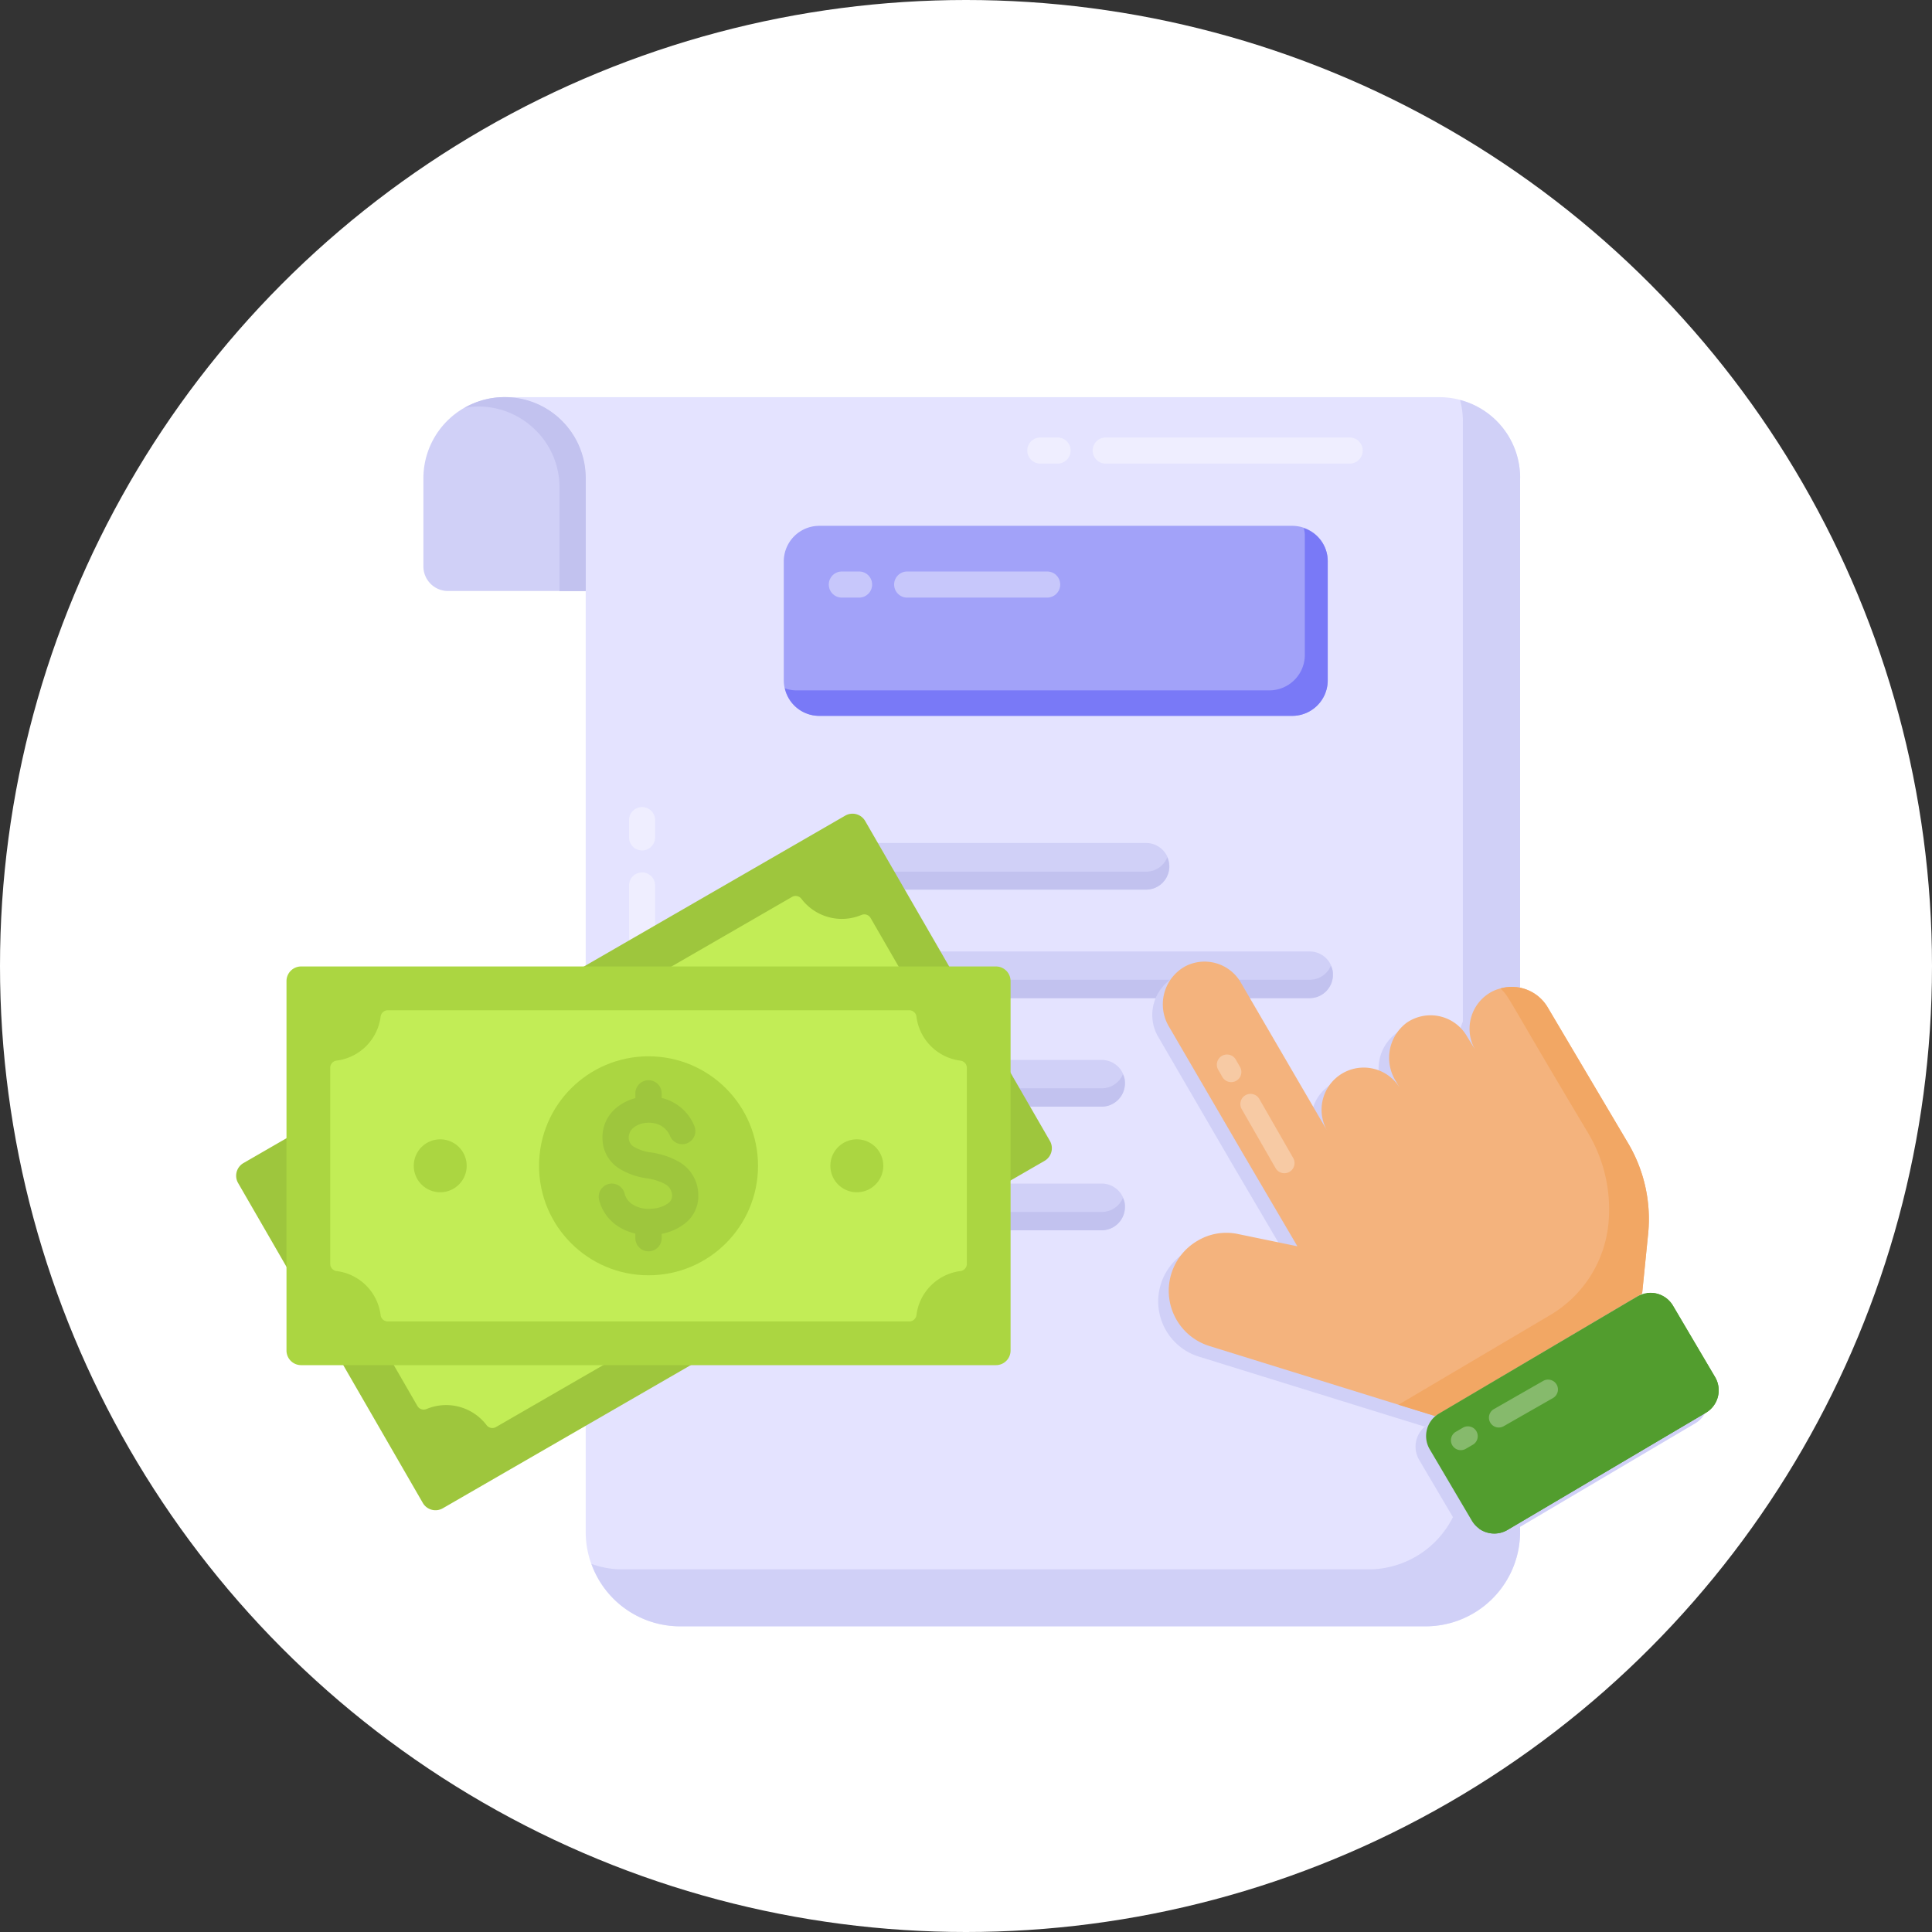 <svg xmlns="http://www.w3.org/2000/svg" width="180" height="180" viewBox="0 0 180 180">
  <rect x="0" y="0" width="180" height="180" fill="#333333" stroke="none"/>
  <g id="Grupo_156614" data-name="Grupo 156614" transform="translate(-397 -3993)">
    <g id="Grupo_156126" data-name="Grupo 156126" transform="translate(0 517)">
      <circle id="Elipse_5231" data-name="Elipse 5231" cx="90" cy="90" r="90" transform="translate(397 3476)" fill="#fff"/>
    </g>
    <g id="_x37_7" transform="translate(434.859 4027.14)">
      <g id="Grupo_156196" data-name="Grupo 156196" transform="translate(9.155 2.86)">
        <path id="Trazado_598336" data-name="Trazado 598336" d="M99.321,10.417v98.165a8.8,8.8,0,0,1-8.8,8.8H21.066a8.8,8.8,0,0,1-8.8-8.8V10.417a7.624,7.624,0,0,0-2.2-5.353,7.624,7.624,0,0,0-5.353-2.2H91.764a7.525,7.525,0,0,1,7.557,7.557Z" transform="translate(-4.712 -2.86)" fill="#e4e3ff"/>
      </g>
      <g id="Grupo_156207" data-name="Grupo 156207" transform="translate(26.585 44.4)">
        <g id="Grupo_156197" data-name="Grupo 156197" transform="translate(15.243)">
          <path id="Trazado_598337" data-name="Trazado 598337" d="M47.465,22.183h0a2.173,2.173,0,0,1-2.173,2.173H20.374A2.173,2.173,0,0,1,18.2,22.183h0a2.173,2.173,0,0,1,2.173-2.173H45.292A2.173,2.173,0,0,1,47.465,22.183Z" transform="translate(-18.201 -20.01)" fill="#d0d0f7"/>
        </g>
        <g id="Grupo_156198" data-name="Grupo 156198" transform="translate(0 10.106)">
          <path id="Trazado_598338" data-name="Trazado 598338" d="M71.658,26.355h0a2.173,2.173,0,0,1-2.173,2.173h-55.4a2.173,2.173,0,0,1-2.173-2.173h0a2.173,2.173,0,0,1,2.173-2.173h55.4A2.173,2.173,0,0,1,71.658,26.355Z" transform="translate(-11.908 -24.182)" fill="#d0d0f7"/>
        </g>
        <g id="Grupo_156199" data-name="Grupo 156199" transform="translate(15.26 1.332)">
          <path id="Trazado_598339" data-name="Trazado 598339" d="M47.438,21.415a2.157,2.157,0,0,1-2.156,2.156H20.364a2.157,2.157,0,0,1-2.156-2.156,2.206,2.206,0,0,1,.186-.855,2.112,2.112,0,0,0,1.97,1.339H45.282a2.112,2.112,0,0,0,1.97-1.339A2.206,2.206,0,0,1,47.438,21.415Z" transform="translate(-18.208 -20.56)" fill="#c2c2ef"/>
        </g>
        <g id="Grupo_156200" data-name="Grupo 156200" transform="translate(0.017 11.442)">
          <path id="Trazado_598340" data-name="Trazado 598340" d="M71.631,25.553a2.165,2.165,0,0,1-2.156,2.193h-55.4a2.165,2.165,0,0,1-2.156-2.193,1.56,1.56,0,0,1,.186-.819,2.135,2.135,0,0,0,1.97,1.3h55.4a2.135,2.135,0,0,0,1.97-1.3A1.56,1.56,0,0,1,71.631,25.553Z" transform="translate(-11.915 -24.734)" fill="#c2c2ef"/>
        </g>
        <g id="Grupo_156203" data-name="Grupo 156203" transform="translate(0 20.212)">
          <g id="Grupo_156201" data-name="Grupo 156201">
            <path id="Trazado_598341" data-name="Trazado 598341" d="M52.28,30.527h0A2.173,2.173,0,0,1,50.108,32.7H14.081a2.173,2.173,0,0,1-2.173-2.173h0a2.173,2.173,0,0,1,2.173-2.173H50.108A2.173,2.173,0,0,1,52.28,30.527Z" transform="translate(-11.908 -28.355)" fill="#d0d0f7"/>
          </g>
          <g id="Grupo_156202" data-name="Grupo 156202" transform="translate(0.017 1.342)">
            <path id="Trazado_598342" data-name="Trazado 598342" d="M52.254,29.725A2.166,2.166,0,0,1,50.1,31.919H14.071a2.166,2.166,0,0,1-2.156-2.193,1.554,1.554,0,0,1,.186-.817,2.136,2.136,0,0,0,1.97,1.3H50.1a2.136,2.136,0,0,0,1.97-1.3A1.554,1.554,0,0,1,52.254,29.725Z" transform="translate(-11.915 -28.909)" fill="#c2c2ef"/>
          </g>
        </g>
        <g id="Grupo_156206" data-name="Grupo 156206" transform="translate(0 31.732)">
          <g id="Grupo_156204" data-name="Grupo 156204">
            <path id="Trazado_598343" data-name="Trazado 598343" d="M52.28,35.283h0a2.173,2.173,0,0,1-2.173,2.173H14.081a2.173,2.173,0,0,1-2.173-2.173h0a2.173,2.173,0,0,1,2.173-2.173H50.108A2.173,2.173,0,0,1,52.28,35.283Z" transform="translate(-11.908 -33.111)" fill="#d0d0f7"/>
          </g>
          <g id="Grupo_156205" data-name="Grupo 156205" transform="translate(0.017 1.342)">
            <path id="Trazado_598344" data-name="Trazado 598344" d="M52.254,34.481A2.166,2.166,0,0,1,50.1,36.675H14.071a2.166,2.166,0,0,1-2.156-2.193,1.554,1.554,0,0,1,.186-.817,2.136,2.136,0,0,0,1.97,1.3H50.1a2.136,2.136,0,0,0,1.97-1.3A1.554,1.554,0,0,1,52.254,34.481Z" transform="translate(-11.915 -33.665)" fill="#c2c2ef"/>
          </g>
        </g>
      </g>
      <g id="Grupo_156208" data-name="Grupo 156208" transform="translate(17.245 3.126)">
        <path id="Trazado_598345" data-name="Trazado 598345" d="M94.572,10.261v98.17a8.807,8.807,0,0,1-8.792,8.792H16.312a8.772,8.772,0,0,1-8.26-5.813,8.47,8.47,0,0,0,2.931.509H80.451a8.807,8.807,0,0,0,8.792-8.792V4.956a7.71,7.71,0,0,0-.266-1.986,7.485,7.485,0,0,1,5.6,7.291Z" transform="translate(-8.052 -2.97)" fill="#d0d0f7"/>
      </g>
      <g id="Grupo_156211" data-name="Grupo 156211" transform="translate(69.509 56.43)">
        <g id="Grupo_156209" data-name="Grupo 156209">
          <path id="Trazado_598346" data-name="Trazado 598346" d="M72.969,41.908a13.855,13.855,0,0,1,1.873,8.329L74.273,55.9,55.321,67.115l-.349.2-3.4-1.05L33.955,60.8a5.39,5.39,0,0,1-1.1-9.808,5.227,5.227,0,0,1,3.8-.618l5.5,1.135L37.033,42.8,30.21,31.074A4.045,4.045,0,0,1,31.7,25.427a3.9,3.9,0,0,1,5.17,1.474l8.089,13.881a3.927,3.927,0,0,1,6.76-4l-.383-.653a4.087,4.087,0,0,1,.992-5.444,3.917,3.917,0,0,1,5.606,1.219L58.72,33.2a3.912,3.912,0,0,1,1.407-5.336,3.372,3.372,0,0,1,.948-.381,3.882,3.882,0,0,1,4.41,1.775Z" transform="translate(-29.63 -24.977)" fill="#d0d0f7"/>
        </g>
        <g id="Grupo_156210" data-name="Grupo 156210" transform="translate(24.515 30.864)">
          <path id="Trazado_598347" data-name="Trazado 598347" d="M62.748,38.912l3.925,6.654a2.428,2.428,0,0,1-.855,3.325L47.339,59.809a2.428,2.428,0,0,1-3.325-.855L40.089,52.3a2.428,2.428,0,0,1,.855-3.325L59.423,38.057A2.428,2.428,0,0,1,62.748,38.912Z" transform="translate(-39.751 -37.719)" fill="#d0d0f7"/>
        </g>
      </g>
      <g id="Grupo_156212" data-name="Grupo 156212" transform="translate(1.588 2.86)">
        <path id="Trazado_598348" data-name="Trazado 598348" d="M16.712,10.422v10.5H3.879a2.291,2.291,0,0,1-2.291-2.291V10.422A7.562,7.562,0,0,1,9.15,2.86h0a7.562,7.562,0,0,1,7.562,7.562Z" transform="translate(-1.588 -2.86)" fill="#d0d0f7"/>
      </g>
      <g id="Grupo_156213" data-name="Grupo 156213" transform="translate(5.425 2.86)">
        <path id="Trazado_598349" data-name="Trazado 598349" d="M14.459,10.417V20.929H12.013v-9.64A7.457,7.457,0,0,0,9.785,5.936a7.524,7.524,0,0,0-5.329-2.2,7.431,7.431,0,0,0-1.284.121A7.459,7.459,0,0,1,6.9,2.86a7.525,7.525,0,0,1,7.557,7.557Z" transform="translate(-3.172 -2.86)" fill="#c2c2ef"/>
      </g>
      <g id="Grupo_156214" data-name="Grupo 156214" transform="translate(70.492 55.447)">
        <path id="Trazado_598350" data-name="Trazado 598350" d="M73.375,41.5a13.854,13.854,0,0,1,1.873,8.329l-.569,5.664L55.727,66.709l-.349.2-3.4-1.05-17.619-5.47a5.39,5.39,0,0,1-1.1-9.808,5.227,5.227,0,0,1,3.8-.618l5.5,1.135-5.114-8.711L30.616,30.668A4.045,4.045,0,0,1,32.1,25.021a3.9,3.9,0,0,1,5.17,1.474l8.089,13.881a3.927,3.927,0,0,1,6.76-4l-.383-.653a4.087,4.087,0,0,1,.992-5.444A3.917,3.917,0,0,1,58.337,31.5l.789,1.294a3.912,3.912,0,0,1,1.407-5.336,3.372,3.372,0,0,1,.948-.381,3.882,3.882,0,0,1,4.41,1.775Z" transform="translate(-30.035 -24.571)" fill="#f4b37d"/>
      </g>
      <g id="Grupo_156215" data-name="Grupo 156215" transform="translate(92.436 57.795)">
        <path id="Trazado_598351" data-name="Trazado 598351" d="M60.49,40.123a13.854,13.854,0,0,1,1.873,8.329l-.569,5.664L42.842,65.33l-.349.2-3.4-1.05L53.2,56.143a11.14,11.14,0,0,0,5.457-8.562,13.883,13.883,0,0,0-1.852-8.342c-7.835-13.1-7.33-12.7-8.213-13.54a3.882,3.882,0,0,1,4.41,1.775Z" transform="translate(-39.095 -25.54)" fill="#f2a764"/>
      </g>
      <g id="Grupo_156216" data-name="Grupo 156216" transform="translate(95.007 86.311)">
        <path id="Trazado_598352" data-name="Trazado 598352" d="M63.154,38.506l3.925,6.654a2.428,2.428,0,0,1-.855,3.325L47.745,59.4a2.428,2.428,0,0,1-3.325-.855l-3.925-6.654a2.428,2.428,0,0,1,.855-3.325L59.829,37.651A2.428,2.428,0,0,1,63.154,38.506Z" transform="translate(-40.157 -37.313)" fill="#529d2e"/>
      </g>
      <g id="Grupo_156217" data-name="Grupo 156217" transform="translate(99.937 86.314)">
        <path id="Trazado_598353" data-name="Trazado 598353" d="M60.258,38.5l3.929,6.661a2.425,2.425,0,0,1-.854,3.32L44.847,59.4a2.427,2.427,0,0,1-2.655-.125,2.354,2.354,0,0,0,.849-.3L61.518,48.06a2.436,2.436,0,0,0,.857-3.333l-3.924-6.653a2.369,2.369,0,0,0-.664-.729A2.426,2.426,0,0,1,60.258,38.5Z" transform="translate(-42.192 -37.314)" fill="#529d2e"/>
      </g>
      <g id="Grupo_156219" data-name="Grupo 156219" transform="translate(100.884 94.382)" opacity="0.3">
        <g id="Grupo_156218" data-name="Grupo 156218">
          <path id="Trazado_598354" data-name="Trazado 598354" d="M48.552,42.36l-4.591,2.625a.919.919,0,1,1-.919-1.591l4.591-2.625a.919.919,0,0,1,.919,1.591Z" transform="translate(-42.583 -40.645)" fill="#fff"/>
        </g>
      </g>
      <g id="Grupo_156221" data-name="Grupo 156221" transform="translate(97.301 98.761)" opacity="0.3">
        <g id="Grupo_156220" data-name="Grupo 156220">
          <path id="Trazado_598355" data-name="Trazado 598355" d="M43.141,44.168l-.659.381a.919.919,0,0,1-.919-1.591l.659-.381a.919.919,0,1,1,.919,1.591Z" transform="translate(-41.104 -42.453)" fill="#fff"/>
        </g>
      </g>
      <g id="Grupo_156226" data-name="Grupo 156226" transform="translate(75.504 64.094)">
        <g id="Grupo_156223" data-name="Grupo 156223" transform="translate(2.2 3.693)" opacity="0.3">
          <g id="Grupo_156222" data-name="Grupo 156222">
            <path id="Trazado_598356" data-name="Trazado 598356" d="M36.3,36.585l-3.155-5.5a.947.947,0,1,1,1.64-.947l3.155,5.5a.947.947,0,0,1-1.64.947Z" transform="translate(-33.013 -29.666)" fill="#fff"/>
          </g>
        </g>
        <g id="Grupo_156225" data-name="Grupo 156225" opacity="0.3">
          <g id="Grupo_156224" data-name="Grupo 156224">
            <path id="Trazado_598357" data-name="Trazado 598357" d="M32.624,30.241l-.392-.679a.947.947,0,0,1,1.64-.947l.392.679a.947.947,0,1,1-1.64.947Z" transform="translate(-32.105 -28.141)" fill="#fff"/>
          </g>
        </g>
      </g>
      <g id="Grupo_156227" data-name="Grupo 156227" transform="translate(35.164 14.85)">
        <path id="Trazado_598358" data-name="Trazado 598358" d="M66.131,11.123V22.2a3.313,3.313,0,0,1-3.313,3.313H18.763A3.313,3.313,0,0,1,15.45,22.2V11.123A3.313,3.313,0,0,1,18.763,7.81H62.819a3.313,3.313,0,0,1,3.313,3.313Z" transform="translate(-15.45 -7.81)" fill="#a2a2f9"/>
      </g>
      <g id="Grupo_156228" data-name="Grupo 156228" transform="translate(35.266 15.068)">
        <path id="Trazado_598359" data-name="Trazado 598359" d="M66.067,11V22.069a3.308,3.308,0,0,1-3.318,3.318H18.714a3.278,3.278,0,0,1-3.221-2.567,3.081,3.081,0,0,0,1.066.193H60.617A3.308,3.308,0,0,0,63.935,19.7V8.626a2.5,2.5,0,0,0-.1-.726A3.222,3.222,0,0,1,66.067,11Z" transform="translate(-15.492 -7.9)" fill="#7979f7"/>
      </g>
      <g id="Grupo_156233" data-name="Grupo 156233" transform="translate(20.743 41.053)">
        <g id="Grupo_156230" data-name="Grupo 156230" transform="translate(0 6.09)" opacity="0.4">
          <g id="Grupo_156229" data-name="Grupo 156229">
            <path id="Trazado_598360" data-name="Trazado 598360" d="M10.713,46.3A1.216,1.216,0,0,1,9.5,45.087V22.359a1.216,1.216,0,0,1,2.432,0V45.087A1.216,1.216,0,0,1,10.713,46.3Z" transform="translate(-9.497 -21.143)" fill="#fff"/>
          </g>
        </g>
        <g id="Grupo_156232" data-name="Grupo 156232" opacity="0.4">
          <g id="Grupo_156231" data-name="Grupo 156231">
            <path id="Trazado_598361" data-name="Trazado 598361" d="M10.713,22.668A1.216,1.216,0,0,1,9.5,21.452V19.844a1.216,1.216,0,1,1,2.432,0v1.607A1.216,1.216,0,0,1,10.713,22.668Z" transform="translate(-9.497 -18.628)" fill="#fff"/>
          </g>
        </g>
      </g>
      <g id="Grupo_156238" data-name="Grupo 156238" transform="translate(57.851 6.621)">
        <g id="Grupo_156235" data-name="Grupo 156235" transform="translate(6.09)" opacity="0.4">
          <g id="Grupo_156234" data-name="Grupo 156234">
            <path id="Trazado_598362" data-name="Trazado 598362" d="M52.492,5.629a1.216,1.216,0,0,1-1.216,1.216H28.547a1.216,1.216,0,1,1,0-2.432H51.276A1.216,1.216,0,0,1,52.492,5.629Z" transform="translate(-27.331 -4.413)" fill="#fff"/>
          </g>
        </g>
        <g id="Grupo_156237" data-name="Grupo 156237" opacity="0.4">
          <g id="Grupo_156236" data-name="Grupo 156236">
            <path id="Trazado_598363" data-name="Trazado 598363" d="M28.856,5.629A1.216,1.216,0,0,1,27.64,6.845H26.033a1.216,1.216,0,0,1,0-2.432H27.64A1.216,1.216,0,0,1,28.856,5.629Z" transform="translate(-24.817 -4.413)" fill="#fff"/>
          </g>
        </g>
      </g>
      <g id="Grupo_156243" data-name="Grupo 156243" transform="translate(39.356 19.103)">
        <g id="Grupo_156240" data-name="Grupo 156240" transform="translate(6.09 0)" opacity="0.4">
          <g id="Grupo_156239" data-name="Grupo 156239">
            <path id="Trazado_598364" data-name="Trazado 598364" d="M35.167,10.782A1.216,1.216,0,0,1,33.951,12H20.911a1.216,1.216,0,0,1,0-2.432h13.04A1.216,1.216,0,0,1,35.167,10.782Z" transform="translate(-19.695 -9.566)" fill="#fff"/>
          </g>
        </g>
        <g id="Grupo_156242" data-name="Grupo 156242" transform="translate(0 0)" opacity="0.4">
          <g id="Grupo_156241" data-name="Grupo 156241">
            <path id="Trazado_598365" data-name="Trazado 598365" d="M21.22,10.782A1.216,1.216,0,0,1,20,12H18.4a1.216,1.216,0,0,1,0-2.432H20A1.216,1.216,0,0,1,21.22,10.782Z" transform="translate(-17.181 -9.566)" fill="#fff"/>
          </g>
        </g>
      </g>
    </g>
    <g id="billete-de-banco" transform="translate(411 4024.597)">
      <g id="Grupo_156244" data-name="Grupo 156244" transform="translate(8.001 44.212)">
        <path id="Trazado_598366" data-name="Trazado 598366" d="M8.681,76.764l56.067-32.37a1.363,1.363,0,0,1,1.858.5L83.818,74.7a1.363,1.363,0,0,1-.5,1.858l-56.067,32.37a1.363,1.363,0,0,1-1.858-.5L8.183,78.621a1.362,1.362,0,0,1,.5-1.858Z" transform="translate(-8.001 -44.212)" fill="#9ec63d" fill-rule="evenodd"/>
        <path id="Trazado_598367" data-name="Trazado 598367" d="M60.083,118.617,102.149,94.33a.677.677,0,0,1,.882.178,4.729,4.729,0,0,0,5.592,1.5.677.677,0,0,1,.853.287L118.6,112.1a.677.677,0,0,1-.178.882,4.729,4.729,0,0,0-1.5,5.592.677.677,0,0,1-.287.853L74.575,143.717a.677.677,0,0,1-.882-.178,4.729,4.729,0,0,0-5.592-1.5.677.677,0,0,1-.853-.287L58.12,125.943a.677.677,0,0,1,.178-.882,4.728,4.728,0,0,0,1.5-5.592.677.677,0,0,1,.287-.853Z" transform="translate(-50.363 -86.573)" fill="#c2ed56" fill-rule="evenodd"/>
      </g>
      <g id="Grupo_156246" data-name="Grupo 156246" transform="translate(12.692 58.446)">
        <path id="Trazado_598368" data-name="Trazado 598368" d="M39.975,137.115h64.741a1.363,1.363,0,0,1,1.36,1.36V172.9a1.363,1.363,0,0,1-1.36,1.36H39.975a1.363,1.363,0,0,1-1.36-1.36V138.475a1.363,1.363,0,0,1,1.36-1.36Z" transform="translate(-38.615 -137.115)" fill="#abd641" fill-rule="evenodd"/>
        <path id="Trazado_598369" data-name="Trazado 598369" d="M70.609,163.745h48.573a.677.677,0,0,1,.675.6,4.729,4.729,0,0,0,4.094,4.094.677.677,0,0,1,.6.675v18.256a.677.677,0,0,1-.6.675,4.728,4.728,0,0,0-4.094,4.094.677.677,0,0,1-.675.6H70.609a.677.677,0,0,1-.675-.6,4.728,4.728,0,0,0-4.094-4.094.677.677,0,0,1-.6-.675V169.109a.677.677,0,0,1,.6-.675,4.728,4.728,0,0,0,4.094-4.094A.677.677,0,0,1,70.609,163.745Z" transform="translate(-61.165 -159.665)" fill="#c2ed56" fill-rule="evenodd"/>
        <g id="Grupo_156245" data-name="Grupo 156245" transform="translate(11.858 8.371)">
          <path id="Trazado_598370" data-name="Trazado 598370" d="M371.789,242.235a2.465,2.465,0,1,1-2.465,2.465A2.465,2.465,0,0,1,371.789,242.235Z" transform="translate(-330.51 -234.5)" fill="#abd641" fill-rule="evenodd"/>
          <path id="Trazado_598371" data-name="Trazado 598371" d="M118.473,242.235a2.465,2.465,0,1,1-2.465,2.465A2.465,2.465,0,0,1,118.473,242.235Z" transform="translate(-116.008 -234.5)" fill="#abd641" fill-rule="evenodd"/>
          <circle id="Elipse_5560" data-name="Elipse 5560" cx="10.201" cy="10.201" r="10.201" transform="translate(11.671)" fill="#abd641"/>
        </g>
        <path id="Trazado_598372" data-name="Trazado 598372" d="M237.365,210.561a1.225,1.225,0,0,1-2.26.948,1.974,1.974,0,0,0-1.366-1.175,2.552,2.552,0,0,0-1.122-.028,2.1,2.1,0,0,0-.91.41,1.175,1.175,0,0,0-.453.993.987.987,0,0,0,.488.8,4.214,4.214,0,0,0,1.561.516,7.369,7.369,0,0,1,2.6.86,3.567,3.567,0,0,1,1.808,2.736c.012.1.019.218.023.36a3.223,3.223,0,0,1-1.351,2.743,5.1,5.1,0,0,1-2.063.89v.4a1.226,1.226,0,1,1-2.452,0v-.426a4.927,4.927,0,0,1-1.631-.69,4.114,4.114,0,0,1-1.75-2.47,1.223,1.223,0,0,1,2.375-.584,1.7,1.7,0,0,0,.726,1.014,2.817,2.817,0,0,0,1.617.427c.095,0,.216-.012.363-.03a2.839,2.839,0,0,0,1.341-.477.884.884,0,0,0,.384-.741c0-.017,0-.06-.013-.13a1.231,1.231,0,0,0-.639-.927,5.054,5.054,0,0,0-1.732-.544,6.543,6.543,0,0,1-2.5-.88,3.315,3.315,0,0,1-1.6-2.738,3.546,3.546,0,0,1,1.354-3,4.5,4.5,0,0,1,1.706-.846v-.446a1.226,1.226,0,1,1,2.452,0v.429l.01,0a4.377,4.377,0,0,1,3.032,2.6Z" transform="translate(-199.366 -195.701)" fill="#9ec63d" fill-rule="evenodd"/>
      </g>
    </g>
  </g>
</svg>
